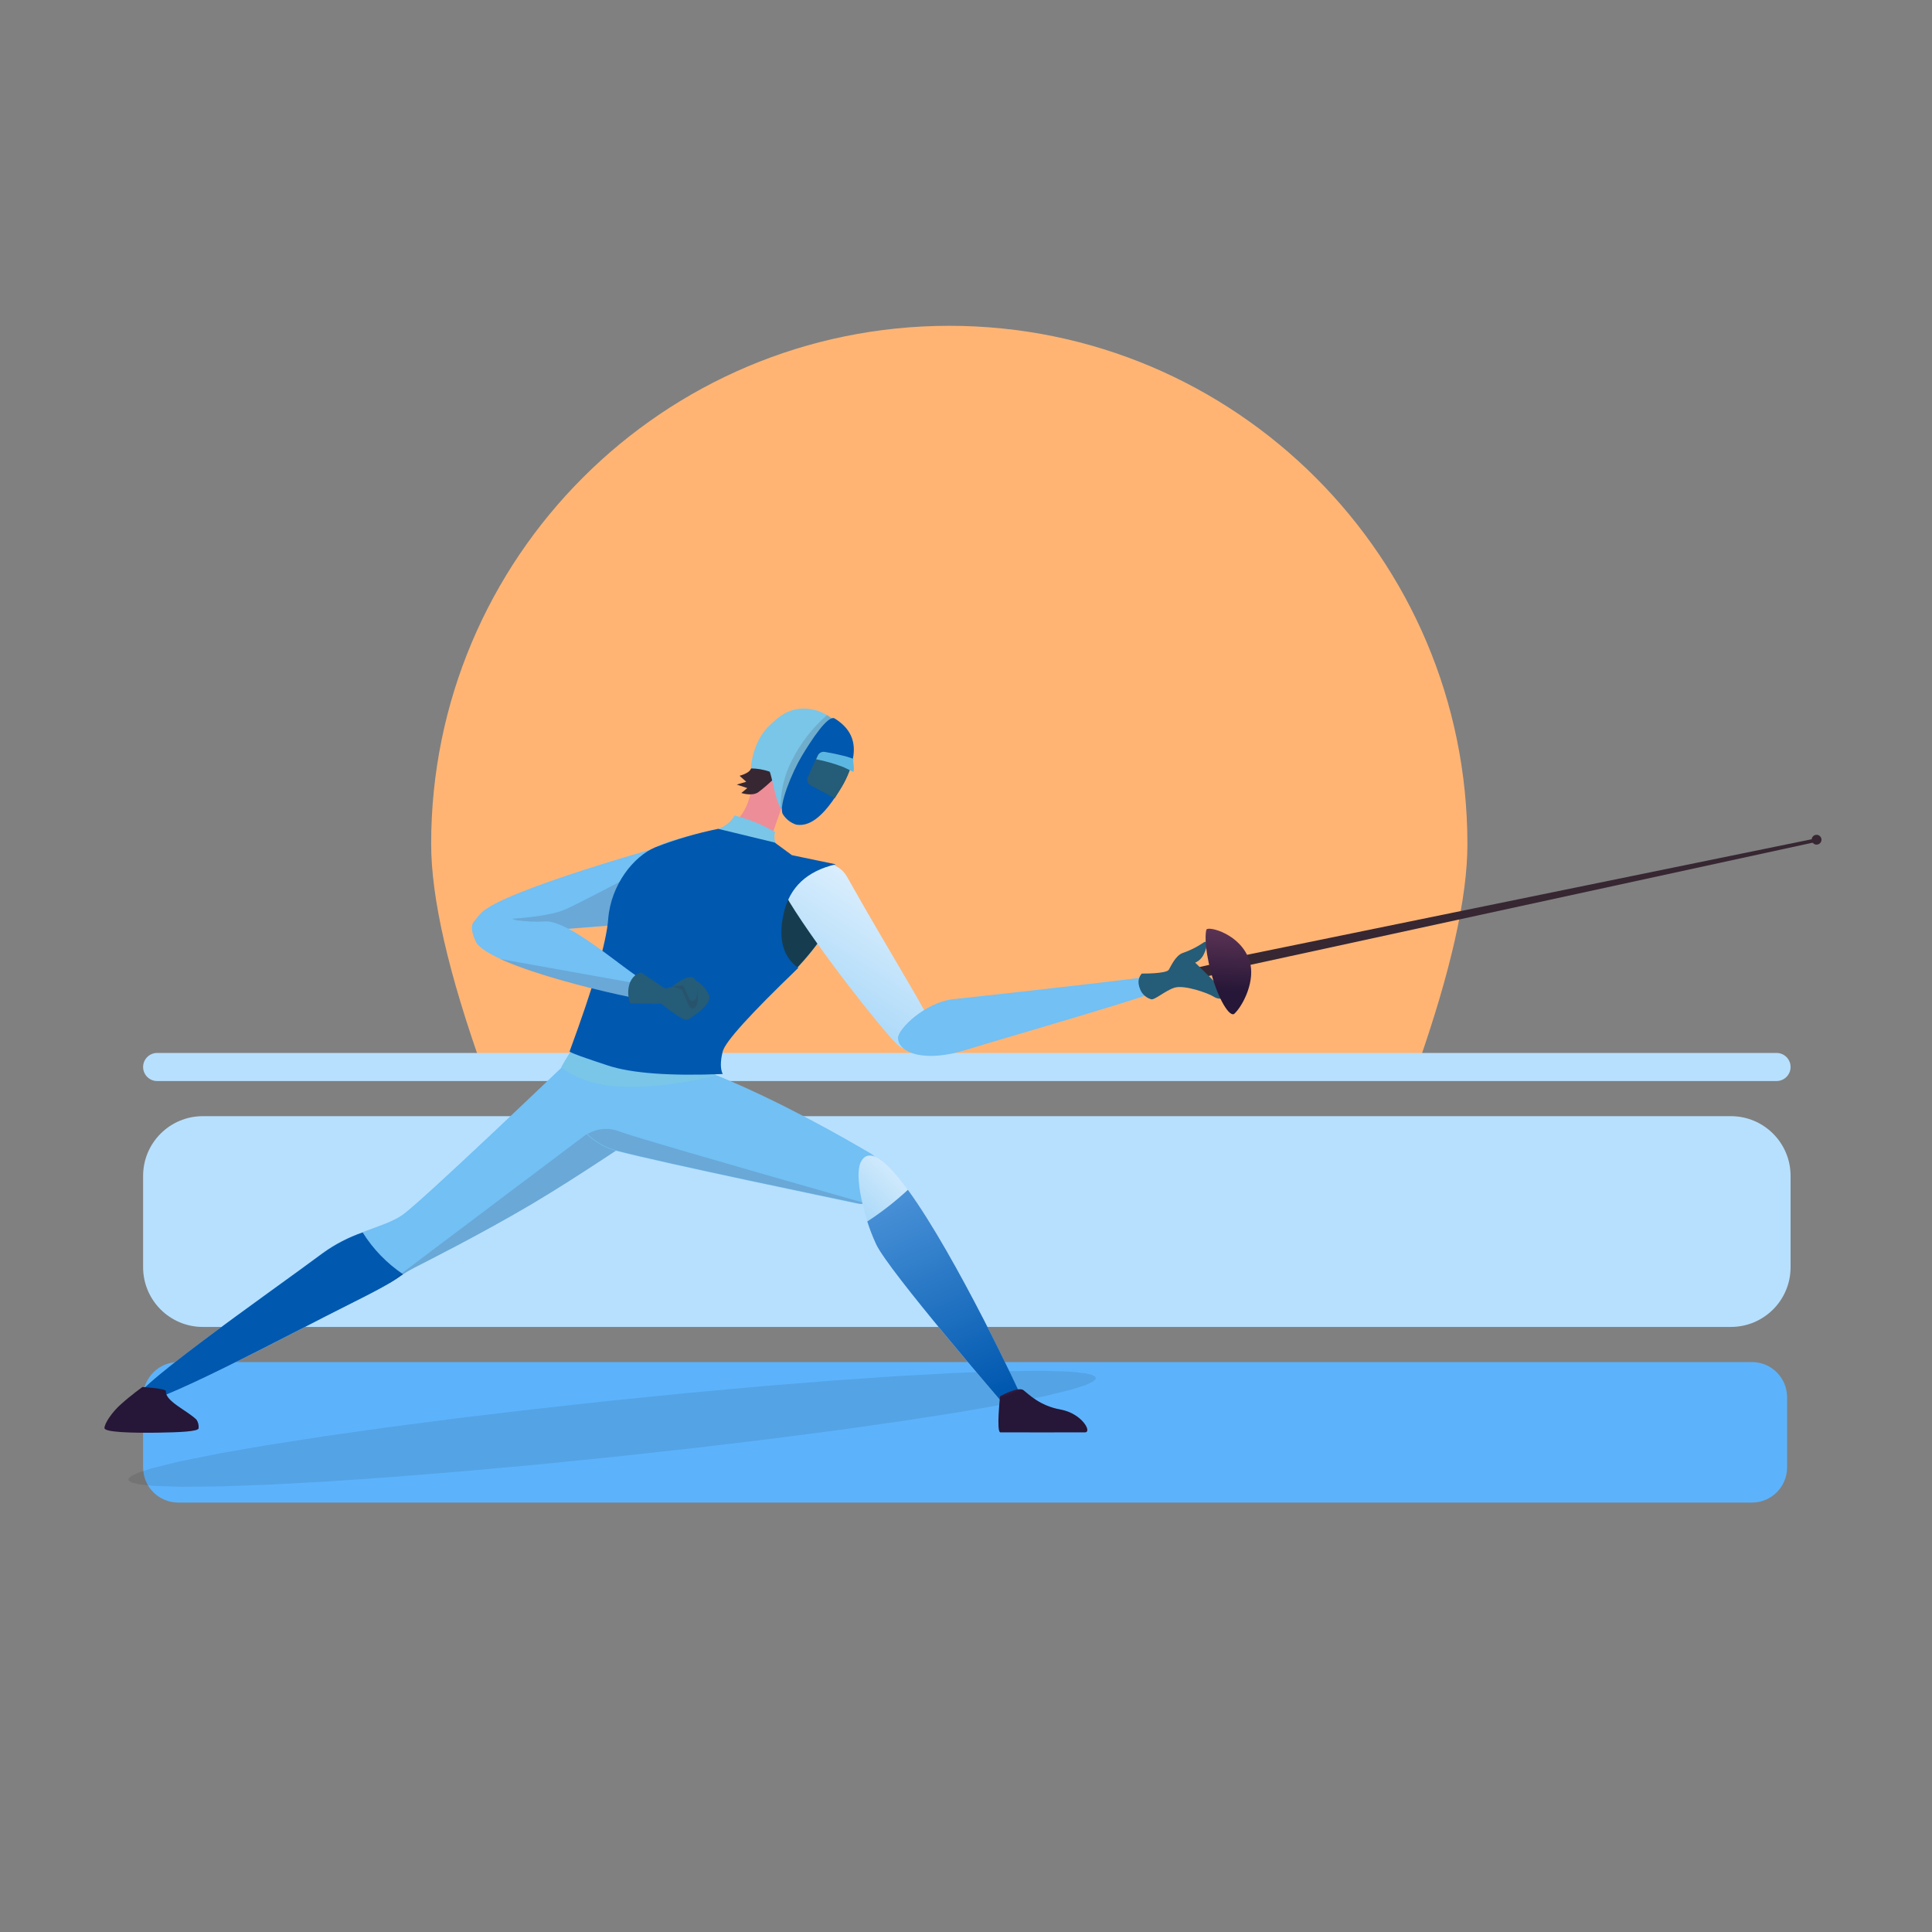 <?xml version="1.0" standalone="no"?><!DOCTYPE svg PUBLIC "-//W3C//DTD SVG 1.1//EN" "http://www.w3.org/Graphics/SVG/1.1/DTD/svg11.dtd"><svg height="550" legacy-metrics="false" node-id="1" sillyvg="true" template-height="550" template-width="550" version="1.1" viewBox="0 0 550 550" width="550" xmlns="http://www.w3.org/2000/svg" xmlns:xlink="http://www.w3.org/1999/xlink"><rect x="0" y="0" width="550" height="550" fill="#808080" stroke="none"/><defs node-id="94"><linearGradient gradientUnits="userSpaceOnUse" id="未命名的渐变_363" node-id="5" x1="-2359.95" x2="-2163.69" y1="-1295.29" y2="-1144.39"><stop offset="0" stop-color="#ffed88"></stop><stop offset="1" stop-color="#ffb474"></stop></linearGradient><linearGradient gradientUnits="userSpaceOnUse" id="未命名的渐变_364" node-id="8" x1="-2230.26" x2="-2230.26" y1="-1089.57" y2="-975.71"><stop offset="0" stop-color="#c3e8ff"></stop><stop offset="1" stop-color="#5cb3fc"></stop></linearGradient><linearGradient gradientUnits="userSpaceOnUse" id="未命名的渐变_366" node-id="11" x1="-1594056" x2="-1594487.5" y1="-33119.4" y2="-33118.2"><stop offset="0" stop-color="#b7e0fe"></stop><stop offset="1" stop-color="#d0f1ff"></stop></linearGradient><linearGradient gradientUnits="userSpaceOnUse" id="未命名的渐变_366-2" node-id="14" x1="-1594056" x2="-1594487.5" y1="-5728" y2="-5728"><stop offset="0" stop-color="#b7e0fe"></stop><stop offset="1" stop-color="#d0f1ff"></stop></linearGradient><linearGradient gradientUnits="userSpaceOnUse" id="未命名的渐变_367" node-id="15" x1="-116551.15" x2="-116545.04" y1="-16409.42" y2="-16391.611"><stop offset="0" stop-color="#f7c0c8"></stop><stop offset="1" stop-color="#ed8d97"></stop></linearGradient><linearGradient gradientUnits="userSpaceOnUse" id="未命名的渐变_378" node-id="18" x1="-85221.695" x2="-85220.055" y1="-13553.784" y2="-13505.788"><stop offset="0" stop-color="#b1baf6"></stop><stop offset="1" stop-color="#79c6e9"></stop></linearGradient><linearGradient gradientUnits="userSpaceOnUse" id="未命名的渐变_383" node-id="21" x1="-75146.12" x2="-75135.01" y1="-14269.663" y2="-14214.263"><stop offset="0" stop-color="#85c0f8"></stop><stop offset="1" stop-color="#0058af"></stop></linearGradient><linearGradient gradientUnits="userSpaceOnUse" id="未命名的渐变_384" node-id="24" x1="-521898.75" x2="-521771.63" y1="-44149.43" y2="-44101.496"><stop offset="0" stop-color="#f3f9ff"></stop><stop offset="1" stop-color="#72c0f4"></stop></linearGradient><linearGradient gradientUnits="userSpaceOnUse" id="未命名的渐变_383-2" node-id="27" x1="-261995.17" x2="-261903.95" y1="-21891.465" y2="-21855.404"><stop offset="0" stop-color="#85c0f8"></stop><stop offset="1" stop-color="#0058af"></stop></linearGradient><linearGradient gradientUnits="userSpaceOnUse" id="未命名的渐变_382" node-id="28" x1="-92594.53" x2="-92589.445" y1="-6931.817" y2="-6928.833"><stop offset="0" stop-color="#6b3c5d"></stop><stop offset="1" stop-color="#261637"></stop></linearGradient><linearGradient gradientUnits="userSpaceOnUse" id="未命名的渐变_384-2" node-id="31" x1="-2285.34" x2="-2304.9" y1="-1248.23" y2="-1206.9"><stop offset="0" stop-color="#f3f9ff"></stop><stop offset="1" stop-color="#72c0f4"></stop></linearGradient><linearGradient gradientTransform="matrix(1 -0.02 -0.02 -1 2724.03 1648.42)" gradientUnits="userSpaceOnUse" id="未命名的渐变_384-3" node-id="32" x1="-2408.35" x2="-2446.18" y1="1350.19" y2="1312.77"><stop offset="0" stop-color="#f3f9ff"></stop><stop offset="1" stop-color="#72c0f4"></stop></linearGradient><linearGradient gradientTransform="matrix(43.45 0.35 0.35 63.37 159223.26 18713.79)" gradientUnits="userSpaceOnUse" id="未命名的渐变_383-3" node-id="33" x1="-3656.3" x2="-3655.74" y1="-270.69" y2="-268.87"><stop offset="0" stop-color="#85c0f8"></stop><stop offset="1" stop-color="#0058af"></stop></linearGradient><linearGradient gradientTransform="matrix(25.39 0.22 -0.44 12.32 93688.58 5722.21)" gradientUnits="userSpaceOnUse" id="未命名的渐变_382-2" node-id="34" x1="-3684.37" x2="-3684.18" y1="-367.34" y2="-367.1"><stop offset="0" stop-color="#6b3c5d"></stop><stop offset="1" stop-color="#261637"></stop></linearGradient><linearGradient gradientUnits="userSpaceOnUse" id="未命名的渐变_384-4" node-id="35" x1="-222580.13" x2="-222580.13" y1="-12501.791" y2="-12413.405"><stop offset="0" stop-color="#f3f9ff"></stop><stop offset="1" stop-color="#72c0f4"></stop></linearGradient><linearGradient gradientUnits="userSpaceOnUse" id="未命名的渐变_378-2" node-id="36" x1="-267239.2" x2="-267231.34" y1="-33957.176" y2="-33779.816"><stop offset="0" stop-color="#b1baf6"></stop><stop offset="1" stop-color="#79c6e9"></stop></linearGradient><linearGradient gradientUnits="userSpaceOnUse" id="未命名的渐变_379" node-id="37" x1="-61961.168" x2="-61960.1" y1="-11203.269" y2="-11143.695"><stop offset="0" stop-color="#b1baf6"></stop><stop offset="1" stop-color="#163d4f"></stop></linearGradient><linearGradient gradientTransform="matrix(31.06 19.77 19.77 47.03 105733.35 144388.24)" gradientUnits="userSpaceOnUse" id="未命名的渐变_384-5" node-id="40" x1="-1974.37" x2="-1974.37" y1="-2235.83" y2="-2232.46"><stop offset="0" stop-color="#f3f9ff"></stop><stop offset="1" stop-color="#72c0f4"></stop></linearGradient><linearGradient gradientUnits="userSpaceOnUse" id="未命名的渐变_384-6" node-id="41" x1="-2202.88" x2="-2214.25" y1="-1305.12" y2="-1212.48"><stop offset="0" stop-color="#f3f9ff"></stop><stop offset="1" stop-color="#72c0f4"></stop></linearGradient><linearGradient gradientTransform="matrix(14.68 2.59 -3.98 22.56 50104.82 20003)" gradientUnits="userSpaceOnUse" id="未命名的渐变_382-3" node-id="42" x1="-3518.11" x2="-3518.03" y1="-471.32" y2="-470.32"><stop offset="0" stop-color="#6b3c5d"></stop><stop offset="1" stop-color="#261637"></stop></linearGradient><linearGradient gradientUnits="userSpaceOnUse" id="未命名的渐变_383-4" node-id="43" x1="-259180.16" x2="-259089.9" y1="-30853.723" y2="-30745.129"><stop offset="0" stop-color="#85c0f8"></stop><stop offset="1" stop-color="#0058af"></stop></linearGradient><linearGradient gradientUnits="userSpaceOnUse" id="未命名的渐变_384-7" node-id="44" x1="-190349.39" x2="-190349.39" y1="-10036.366" y2="-9956.632"><stop offset="0" stop-color="#f3f9ff"></stop><stop offset="1" stop-color="#72c0f4"></stop></linearGradient></defs><g node-id="96"><g node-id="97"><path d="M 0.00 52.26 L 497.25 -0.01 L 549.52 497.24 L 52.27 549.51 Z" fill="none" group-id="1,2" id="Rectangle" node-id="48" stroke-linecap="butt" stroke-width="1" target-height="549.514" target-width="549.514" target-x="0.002" target-y="-0.007"></path><g node-id="98"><path d="M 403.54 303.55 C 413.04 276.45 417.77 255.35 417.74 240.25 C 417.74 158.79 351.70 92.75 270.24 92.75 C 188.78 92.75 122.74 158.79 122.74 240.25 C 122.74 255.65 127.67 277.15 137.54 304.75 Z" fill="url(#未命名的渐变_363)" fill-rule="nonzero" group-id="1,2,3" id="Oval" node-id="50" stroke="none" target-height="212" target-width="295" target-x="122.74" target-y="92.75"></path><path d="M 50.74 387.75 L 498.74 387.75 C 504.26 387.75 508.74 392.23 508.74 397.75 L 508.74 417.75 C 508.74 423.27 504.26 427.75 498.74 427.75 L 50.74 427.75 C 45.22 427.75 40.74 423.27 40.74 417.75 L 40.74 397.75 C 40.74 392.23 45.22 387.75 50.74 387.75 Z" fill="url(#未命名的渐变_364)" fill-rule="nonzero" group-id="1,2,3" id="Rectangle-2" node-id="51" stroke="none" target-height="40" target-width="468" target-x="40.74" target-y="387.75"></path><path d="M 57.74 317.75 L 492.74 317.75 C 502.13 317.75 509.74 325.36 509.74 334.75 L 509.74 360.75 C 509.74 370.14 502.13 377.75 492.74 377.75 L 57.74 377.75 C 48.35 377.75 40.74 370.14 40.74 360.75 L 40.74 334.75 C 40.74 325.36 48.35 317.75 57.74 317.75 Z" fill="url(#未命名的渐变_366)" fill-rule="nonzero" group-id="1,2,3" id="Rectangle-3" node-id="52" stroke="none" target-height="60" target-width="469" target-x="40.74" target-y="317.75"></path><path d="M 44.74 299.75 L 505.74 299.75 C 507.95 299.75 509.74 301.54 509.74 303.75 C 509.74 305.96 507.95 307.75 505.74 307.75 L 44.74 307.75 C 42.53 307.75 40.74 305.96 40.74 303.75 C 40.74 301.54 42.53 299.75 44.74 299.75 Z" fill="url(#未命名的渐变_366-2)" fill-rule="nonzero" group-id="1,2,3" id="Rectangle-4" node-id="53" stroke="none" target-height="8" target-width="469" target-x="40.74" target-y="299.75"></path><path d="M 312.00 392.27 L 311.82 392.74 L 311.03 393.38 L 309.09 394.28 L 305.25 395.52 L 297.70 397.39 L 285.92 399.76 L 272.80 402.05 L 256.29 404.62 L 238.72 407.11 L 218.59 409.72 L 197.71 412.22 L 175.10 414.70 L 152.46 416.98 L 131.52 418.87 L 111.29 420.50 L 93.59 421.72 L 76.90 422.64 L 63.59 423.13 L 51.58 423.26 L 43.81 423.00 L 39.79 422.59 L 37.70 422.11 L 36.80 421.65 L 36.52 421.22 L 36.70 420.76 L 37.50 420.12 L 39.44 419.21 L 43.28 417.97 L 50.83 416.10 L 62.60 413.73 L 75.72 411.45 L 92.24 408.88 L 109.80 406.39 L 129.93 403.77 L 150.81 401.28 L 173.43 398.79 L 196.06 396.52 L 217.01 394.62 L 237.24 393.00 L 254.94 391.78 L 271.63 390.86 L 284.93 390.36 L 296.95 390.24 L 304.72 390.49 L 308.73 390.91 L 310.82 391.39 L 311.73 391.85 L 312.00 392.27 Z" fill="#000000" fill-opacity="0.09" fill-rule="nonzero" group-id="1,2,3" id="Oval-2" node-id="54" stroke-linecap="butt" stroke-width="1" target-height="33.024" target-width="275.483" target-x="36.521" target-y="390.236"></path><g node-id="99"><g node-id="100"><path d="M 209.74 233.35 C 209.74 233.35 213.94 230.95 214.94 218.05 C 215.46 211.44 219.46 205.61 225.44 202.75 C 231.04 200.15 243.14 207.15 241.74 214.75 C 240.14 223.95 231.84 234.75 226.64 233.85 C 223.54 233.35 222.44 230.05 222.44 230.05 L 219.74 237.85 Z" fill="url(#未命名的渐变_367)" fill-rule="nonzero" group-id="1,2,3,4,5" id="Path" node-id="57" stroke="none" target-height="35.65" target-width="32.069" target-x="209.74" target-y="202.2"></path><path d="M 220.64 221.35 C 219.14 222.86 217.54 224.27 215.84 225.55 C 214.04 226.75 211.04 225.75 211.04 225.75 L 212.74 224.35 L 209.74 223.35 L 212.44 222.55 L 210.54 220.85 C 210.54 220.85 212.84 220.25 213.54 219.25 C 214.07 218.45 214.53 217.62 214.94 216.75 L 220.34 218.25 Z" fill="#372732" fill-rule="nonzero" group-id="1,2,3,4,5" id="Path-2" node-id="58" stroke="none" target-height="9.385" target-width="10.9" target-x="209.74" target-y="216.75"></path><path d="M 219.54 206.05 C 221.74 204.05 225.44 200.45 232.14 202.15 C 233.96 202.69 235.65 203.57 237.14 204.75 L 227.34 218.15 C 226.84 217.75 224.74 229.95 223.04 230.45 C 221.14 230.95 219.64 219.85 219.04 219.65 C 217.33 219.07 215.54 218.76 213.74 218.75 C 213.84 218.85 213.84 211.15 219.54 206.05 Z" fill="url(#未命名的渐变_378)" fill-rule="nonzero" group-id="1,2,3,4,5" id="Path-3" node-id="59" stroke="none" target-height="28.728" target-width="23.4" target-x="213.74" target-y="201.722"></path><path d="M 237.24 204.75 L 227.44 218.15 C 226.94 217.75 224.84 229.95 223.14 230.45 C 222.84 230.55 222.54 230.35 222.24 229.95 C 222.18 225.26 223.28 220.62 225.44 216.45 C 227.91 211.54 231.30 207.16 235.44 203.55 C 236.54 204.25 237.24 204.75 237.24 204.75 Z" fill="#372732" fill-opacity="0.15" fill-rule="nonzero" group-id="1,2,3,4,5" id="Combined-Shape" node-id="60" stroke="none" target-height="26.9" target-width="15" target-x="222.24" target-y="203.55"></path><path d="M 228.24 215.25 C 225.54 219.75 221.54 229.35 222.84 231.75 C 223.71 233.17 225.06 234.23 226.64 234.75 C 229.04 235.15 233.14 234.65 238.94 225.05 C 244.74 215.45 244.54 208.85 237.64 204.55 C 235.74 203.35 230.94 210.75 228.24 215.25 Z" fill="url(#未命名的渐变_383)" fill-rule="nonzero" group-id="1,2,3,4,5" id="Path-4" node-id="61" stroke="none" target-height="30.381" target-width="20.459" target-x="222.593" target-y="204.461"></path><path d="M 237.64 227.25 L 230.74 223.55 C 229.93 223.10 229.58 222.11 229.94 221.25 L 232.74 215.05 C 233.09 214.34 233.86 213.93 234.64 214.05 C 235.94 214.25 237.54 214.55 239.54 215.05 C 240.67 215.28 241.77 215.62 242.84 216.05 C 242.11 219.30 240.78 222.38 238.94 225.15 C 238.54 225.85 238.00 226.55 237.64 227.25 Z" fill="#255c78" fill-rule="nonzero" group-id="1,2,3,4,5" id="Path-5" node-id="62" stroke="none" target-height="13.2" target-width="13.04" target-x="229.8" target-y="214.05"></path><path d="M 232.34 216.15 L 232.84 215.05 C 233.19 214.34 233.96 213.93 234.74 214.05 C 236.04 214.25 237.64 214.55 239.64 215.05 C 240.77 215.28 241.87 215.62 242.94 216.05 C 242.74 217.05 243.34 218.65 242.94 219.75 C 242.34 219.45 240.74 218.65 240.04 218.35 C 237.54 217.39 234.97 216.66 232.34 216.15 Z" fill="#5bb7e2" fill-rule="nonzero" group-id="1,2,3,4,5" id="Path-6" node-id="63" stroke="none" target-height="5.7" target-width="10.74" target-x="232.34" target-y="214.05"></path></g><path d="M 352.84 272.25 L 517.04 238.65 L 517.14 239.65 L 353.74 275.15 L 352.84 272.25 Z" fill="#372732" fill-rule="nonzero" group-id="1,2,3,4" id="Path-7" node-id="64" stroke="none" target-height="36.5" target-width="164.3" target-x="352.84" target-y="238.65"></path><path d="M 518.54 239.05 C 518.54 239.82 517.91 240.45 517.14 240.45 C 516.37 240.45 515.74 239.82 515.74 239.05 C 515.74 238.28 516.37 237.65 517.14 237.65 C 517.91 237.65 518.54 238.28 518.54 239.05 Z" fill="#372732" fill-rule="nonzero" group-id="1,2,3,4" id="Oval-3" node-id="65" stroke="none" target-height="2.8" target-width="2.8" target-x="515.74" target-y="237.65"></path><path d="M 160.14 303.65 C 160.14 303.65 119.74 342.35 114.44 345.95 C 109.14 349.55 99.94 350.65 91.94 356.65 C 75.74 368.75 33.94 397.75 38.34 399.45 C 42.94 401.15 81.84 380.15 100.74 370.65 C 115.44 363.35 112.44 363.75 118.04 360.85 C 120.94 359.35 136.74 351.45 151.44 342.75 C 165.04 334.65 177.74 325.85 180.54 324.25 C 186.44 321.05 195.84 307.15 188.64 302.35 C 171.54 290.85 160.14 303.65 160.14 303.65 Z" fill="url(#未命名的渐变_384)" fill-rule="nonzero" group-id="1,2,3,4" id="Path-8" node-id="66" stroke="none" target-height="101.969" target-width="153.15" target-x="38.037" target-y="297.569"></path><path d="M 114.74 362.75 L 114.74 362.75 C 112.74 364.15 111.14 365.45 100.74 370.65 C 81.84 380.05 42.94 401.15 38.34 399.45 C 33.94 397.75 75.74 368.75 92.04 356.65 C 95.48 354.19 99.25 352.24 103.24 350.85 C 106.20 355.58 110.11 359.63 114.74 362.75 Z" fill="url(#未命名的渐变_383-2)" fill-rule="nonzero" group-id="1,2,3,4" id="Combined-Shape-2" node-id="67" stroke="none" target-height="48.687" target-width="76.703" target-x="38.037" target-y="350.85"></path><path d="M 47.24 396.05 C 46.94 398.85 53.44 401.65 55.94 404.15 C 56.41 404.86 56.62 405.71 56.54 406.55 C 56.64 407.55 50.94 407.75 44.84 407.85 C 37.64 407.95 29.74 407.75 29.74 406.55 C 29.74 405.15 32.04 401.85 34.44 399.75 C 37.34 397.15 40.54 394.85 40.54 394.85 C 40.54 394.85 47.24 395.25 47.24 396.05 Z" fill="url(#未命名的渐变_382)" fill-rule="nonzero" group-id="1,2,3,4" id="Path-9" node-id="68" stroke="none" target-height="13" target-width="26.8" target-x="29.74" target-y="394.85"></path><path d="M 183.34 322.15 C 182.49 322.95 181.55 323.66 180.54 324.25 C 177.64 325.85 165.24 334.55 151.44 342.75 C 136.84 351.35 120.94 359.35 118.04 360.85 C 114.14 362.85 114.44 363.25 110.04 365.75 L 167.94 322.15 Z" fill="#372732" fill-opacity="0.15" fill-rule="nonzero" group-id="1,2,3,4" id="Combined-Shape-3" node-id="69" stroke="none" target-height="43.6" target-width="73.3" target-x="110.04" target-y="322.15"></path><path d="M 164.34 299.35 C 153.54 303.85 162.24 324.25 175.14 327.55 C 190.34 331.45 237.64 341.25 244.14 342.65 C 250.64 344.05 253.24 331.45 247.84 328.35 C 242.44 325.25 184.94 290.75 164.34 299.35 Z" fill="url(#未命名的渐变_384-2)" fill-rule="nonzero" group-id="1,2,3,4" id="Path-10" node-id="70" stroke="none" target-height="44.702" target-width="91.29" target-x="159.466" target-y="298.002"></path><path d="M 176.44 322.15 C 179.54 323.35 202.84 330.15 246.34 342.55 C 245.65 342.75 244.93 342.75 244.24 342.55 C 237.74 341.15 190.44 331.45 175.24 327.45 C 172.24 326.60 169.49 325.02 167.24 322.85 L 167.24 322.85 C 170.02 321.18 173.43 320.92 176.44 322.15 Z" fill="#372732" fill-opacity="0.15" fill-rule="nonzero" group-id="1,2,3,4" id="Combined-Shape-4" node-id="71" stroke="none" target-height="21.291" target-width="79.1" target-x="167.24" target-y="321.41"></path><path d="M 245.13 330.66 C 243.00 334.60 245.90 346.45 249.44 354.19 C 252.98 361.93 285.64 399.56 286.15 400.35 C 287.79 402.62 291.98 401.75 291.15 398.67 C 290.79 397.07 252.88 316.32 245.13 330.66 Z" fill="url(#未命名的渐变_384-3)" fill-rule="nonzero" group-id="1,2,3,4,6" id="Path-11" node-id="73" stroke="none" target-height="72.64" target-width="46.83" target-x="244.407" target-y="328.967"></path><path d="M 258.47 338.73 C 272.30 357.73 290.90 397.57 291.22 398.66 C 292.08 401.75 287.79 402.66 286.22 400.35 C 285.61 399.56 253.04 361.92 249.41 354.19 C 248.44 352.09 247.60 349.93 246.90 347.73 C 251.00 345.06 254.86 342.05 258.44 338.73 Z" fill="url(#未命名的渐变_383-3)" fill-rule="nonzero" group-id="1,2,3,4,6" id="Combined-Shape-5" node-id="74" stroke="none" target-height="62.895" target-width="44.412" target-x="246.9" target-y="338.73"></path><path d="M 284.70 397.48 C 284.70 397.48 289.85 394.59 291.37 395.76 C 292.89 396.93 295.95 400.18 301.97 401.28 C 307.99 402.38 310.97 407.72 308.88 407.76 C 306.79 407.80 285.78 407.76 284.78 407.76 C 283.58 407.70 284.70 397.48 284.70 397.48 Z" fill="url(#未命名的渐变_382-2)" fill-rule="nonzero" group-id="1,2,3,4,6" id="Path-12" node-id="75" stroke="none" target-height="12.293" target-width="25.285" target-x="284.261" target-y="395.485"></path><path d="M 191.54 240.05 C 191.54 240.05 142.94 253.45 136.94 259.95 C 131.64 265.55 135.14 266.25 143.14 265.75 C 149.24 265.45 181.04 262.95 181.04 262.95 C 202.14 260.35 204.34 236.65 191.54 240.05 Z" fill="url(#未命名的渐变_384-4)" fill-rule="nonzero" group-id="1,2,3,4" id="Path-13" node-id="76" stroke="none" target-height="26.136" target-width="65.036" target-x="134.414" target-y="239.745"></path><path d="M 187.54 245.15 L 183.84 262.35 C 182.88 262.57 181.92 262.74 180.94 262.85 L 153.24 265.05 L 145.84 261.55 C 153.04 261.05 158.14 260.15 161.04 258.85 C 163.94 257.55 172.74 253.05 187.54 245.15 Z" fill="#372732" fill-opacity="0.15" fill-rule="nonzero" group-id="1,2,3,4" id="Combined-Shape-6" node-id="77" stroke="none" target-height="19.9" target-width="41.7" target-x="145.84" target-y="245.15"></path><path d="M 188.84 240.15 C 179.54 243.95 175.94 251.45 172.94 265.55 C 169.94 279.65 167.94 291.25 164.44 296.45 C 162.73 298.82 161.16 301.29 159.74 303.85 C 164.54 307.55 170.94 309.35 178.84 309.45 C 190.84 309.55 203.74 306.25 203.74 306.25 C 203.74 306.25 202.74 297.35 209.74 291.65 C 216.74 285.95 235.74 269.25 237.74 258.85 C 239.74 248.45 226.84 244.25 223.14 242.35 C 221.05 241.40 219.98 239.05 220.64 236.85 C 217.04 234.77 213.17 233.19 209.14 232.15 C 208.10 233.92 206.47 235.26 204.54 235.95 C 201.44 236.75 192.74 238.55 188.84 240.15 Z" fill="url(#未命名的渐变_378-2)" fill-rule="nonzero" group-id="1,2,3,4" id="Path-14" node-id="78" stroke="none" target-height="77.3" target-width="78.187" target-x="159.74" target-y="232.15"></path><path d="M 223.14 255.05 L 237.94 256.95 C 237.92 257.59 237.85 258.22 237.74 258.85 C 236.64 264.35 230.74 271.75 224.34 278.25 C 222.55 275.67 221.23 272.79 220.44 269.75 C 219.64 265.85 220.54 260.95 223.14 255.05 Z" fill="url(#未命名的渐变_379)" fill-rule="nonzero" group-id="1,2,3,4" id="Combined-Shape-7" node-id="79" stroke="none" target-height="23.2" target-width="17.782" target-x="220.158" target-y="255.05"></path><path d="M 241.13 249.61 C 252.98 270.61 261.23 283.70 264.18 289.68 C 266.87 295.10 259.75 301.68 255.29 297.24 C 250.83 292.80 233.34 270.79 224.70 256.72 C 220.08 249.00 236.09 240.71 241.13 249.61 Z" fill="url(#未命名的渐变_384-5)" fill-rule="nonzero" group-id="1,2,3,4,7" id="Path-15" node-id="81" stroke="none" target-height="52.918" target-width="40.903" target-x="223.869" target-y="245.776"></path><path d="M 255.64 295.55 C 255.84 299.85 263.34 302.55 275.14 298.85 C 286.94 295.15 332.54 282.25 334.54 280.15 C 336.54 278.05 335.34 276.45 332.14 277.25 C 328.94 278.05 295.24 281.85 271.34 284.45 C 263.34 285.35 255.54 293.00 255.64 295.55 Z" fill="url(#未命名的渐变_384-6)" fill-rule="nonzero" group-id="1,2,3,4" id="Path-16" node-id="82" stroke="none" target-height="23.547" target-width="79.881" target-x="255.64" target-y="277.048"></path><path d="M 353.94 272.45 L 325.54 278.95 C 324.73 279.13 324.21 279.93 324.37 280.74 C 324.53 281.56 325.32 282.10 326.14 281.95 L 354.54 275.45 C 354.94 275.38 355.30 275.15 355.53 274.81 C 355.76 274.47 355.83 274.05 355.74 273.65 C 355.70 273.23 355.47 272.86 355.12 272.62 C 354.78 272.39 354.34 272.33 353.94 272.45 Z" fill="#372732" fill-rule="nonzero" group-id="1,2,3,4" id="Path-17" node-id="83" stroke="none" target-height="9.545" target-width="31.387" target-x="324.369" target-y="272.405"></path><path d="M 324.34 280.85 C 324.70 282.56 325.97 283.94 327.64 284.45 C 328.64 284.85 331.74 281.95 334.44 281.15 C 337.14 280.35 343.84 282.65 345.54 283.75 C 347.24 284.85 349.74 284.25 349.04 283.05 C 348.34 281.85 340.24 274.05 340.24 274.05 C 341.36 273.56 342.25 272.67 342.74 271.55 C 343.74 269.55 343.94 267.25 342.44 268.45 C 340.61 269.67 338.63 270.65 336.54 271.35 C 334.64 272.15 333.44 274.85 332.74 276.05 C 332.04 277.25 325.04 277.15 325.04 277.15 C 324.14 278.16 323.87 279.58 324.34 280.85 Z" fill="#255c78" fill-rule="nonzero" group-id="1,2,3,4" id="Path-18" node-id="84" stroke="none" target-height="16.333" target-width="25.015" target-x="324.125" target-y="268.117"></path><path d="M 343.44 264.65 C 343.24 265.15 342.64 268.85 344.74 276.75 C 346.74 284.45 350.14 289.85 351.44 288.55 C 354.04 286.05 357.44 278.95 355.74 273.65 C 353.34 265.85 343.94 263.55 343.44 264.65 Z" fill="url(#未命名的渐变_382-3)" fill-rule="nonzero" group-id="1,2,3,4" id="Path-19" node-id="85" stroke="none" target-height="24.318" target-width="12.964" target-x="343.228" target-y="264.419"></path><path d="M 237.94 246.05 C 229.74 247.95 224.84 252.55 223.14 259.85 C 221.44 267.15 222.84 272.35 227.24 275.55 C 213.64 288.65 206.44 296.55 205.74 299.35 C 205.04 302.15 205.04 304.25 205.74 305.75 C 190.74 306.35 179.84 305.55 173.14 303.35 C 166.44 301.15 162.74 299.85 162.14 299.35 C 168.94 280.85 172.64 268.35 173.14 261.65 C 173.94 251.65 180.54 243.75 186.44 241.25 C 192.28 238.98 198.30 237.21 204.44 235.95 L 220.54 239.85 L 225.44 243.45 Z" fill="url(#未命名的渐变_383-4)" fill-rule="nonzero" group-id="1,2,3,4" id="Path-194" node-id="86" stroke="none" target-height="69.992" target-width="75.8" target-x="162.14" target-y="235.95"></path><path d="M 135.42 268.00 C 130.22 256.60 144.92 263.20 155.02 262.30 C 161.82 261.70 177.62 276.00 183.62 279.40 C 189.32 282.70 189.72 284.90 185.32 284.80 C 180.92 284.70 138.82 275.26 135.42 268.00 Z" fill="url(#未命名的渐变_384-7)" fill-rule="nonzero" group-id="1,2,3,4,8" id="Path-20" node-id="88" stroke="none" target-height="23.589" target-width="53.928" target-x="134.33" target-y="261.211"></path><path d="M 142.32 273.00 L 185.82 280.80 C 189.42 283.30 189.12 284.90 185.42 284.80 C 181.92 284.66 155.22 279.00 142.32 273.00 Z" fill="#372732" fill-opacity="0.15" fill-rule="nonzero" group-id="1,2,3,4,8" id="Combined-Shape-8" node-id="89" stroke="none" target-height="11.8" target-width="46.037" target-x="142.32" target-y="273"></path><path d="M 179.32 279.76 C 178.64 281.67 178.68 283.77 179.42 285.66 L 188.32 285.76 C 189.87 287.07 191.51 288.27 193.22 289.36 C 195.92 291.06 195.92 290.16 197.92 288.86 C 199.92 287.56 202.22 285.26 201.92 283.66 C 201.62 282.06 198.92 278.76 197.12 279.16 C 195.32 279.56 189.42 281.46 189.42 281.46 L 182.52 276.86 C 182.52 276.86 180.52 277.00 179.32 279.76 Z" fill="#255c78" fill-rule="nonzero" group-id="1,2,3,4,8" id="Path-21" node-id="90" stroke="none" target-height="13.415" target-width="23.041" target-x="178.879" target-y="276.86"></path><path d="M 191.42 280.76 C 193.82 279.26 195.62 278.76 196.92 279.06 C 198.82 279.66 198.72 283.66 198.62 285.16 C 198.52 286.66 196.92 288.16 196.02 286.06 C 195.12 283.96 194.12 281.76 194.12 281.76 Z" fill="#372732" fill-opacity="0.15" fill-rule="nonzero" group-id="1,2,3,4,8" id="Path-22" node-id="91" stroke="none" target-height="8.096" target-width="7.226" target-x="191.42" target-y="278.997"></path><path d="M 191.42 280.76 C 191.42 280.76 195.32 277.66 197.02 278.16 C 198.72 278.66 198.62 282.06 198.42 283.36 C 198.22 284.66 196.92 285.86 196.12 284.16 C 195.32 282.46 194.52 280.56 194.52 280.56 Z" fill="#255c78" fill-rule="nonzero" group-id="1,2,3,4,8" id="Path-23" node-id="92" stroke="none" target-height="6.853" target-width="7.104" target-x="191.42" target-y="278.16"></path></g></g></g></g></svg>
